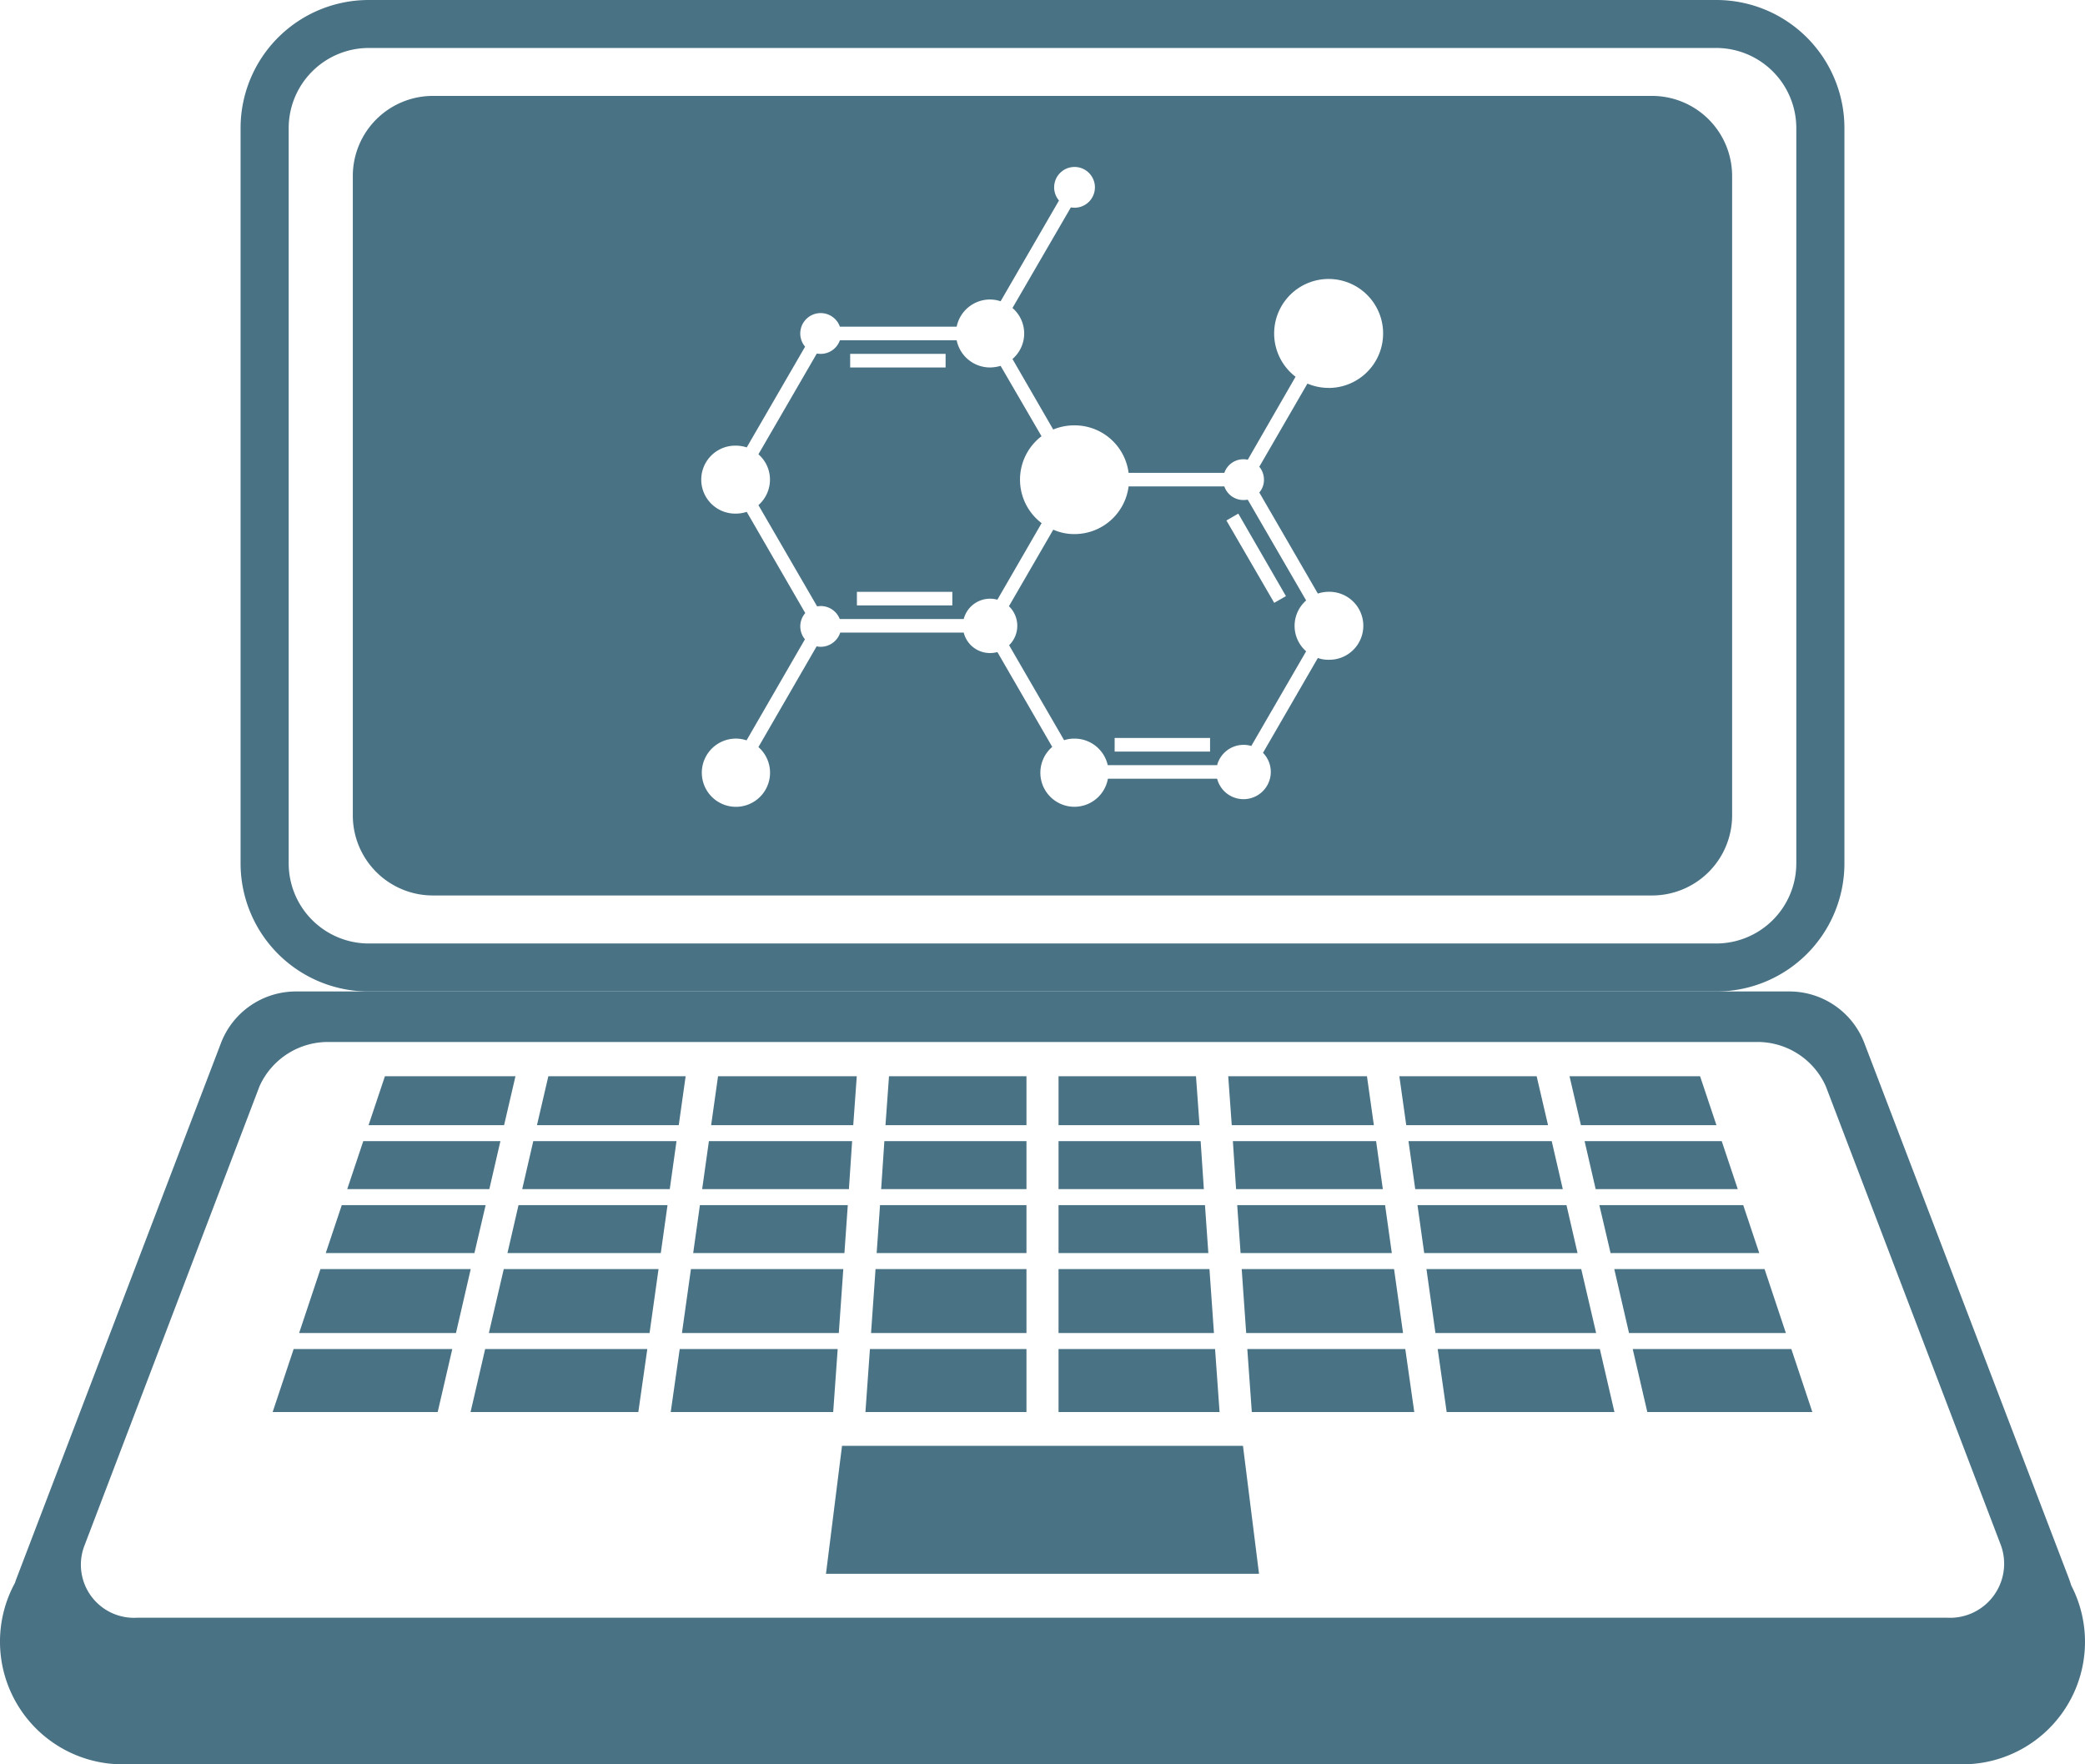 <svg xmlns="http://www.w3.org/2000/svg" viewBox="0 0 130 110"><defs><style>.a{fill:#497285;}</style></defs><title>Logos_modern</title><path class="a" d="M64.938,32.611a3.404,3.404,0,0,1,0-5.414l-2.55-4.387a2.404,2.404,0,0,1-.66.1,2.122,2.122,0,0,1-2.08-1.695h-7.28a1.27,1.27,0,0,1-1.2.848,1.945,1.945,0,0,1-.24-.02l-3.64,6.281a2.085,2.085,0,0,1,.72,1.585,2.116,2.116,0,0,1-.72,1.585l3.66,6.311a1.637,1.637,0,0,1,.22-.02,1.269,1.269,0,0,1,1.19.808h7.73a1.699,1.699,0,0,1,2.09-1.206h.01l2.76-4.776Zm-11.93-10.548h5.95V22.91h-5.95Zm6.37,15.683h-5.95v-.848h5.95Z"/><path class="a" d="M81.438,37.436l-3.64-6.281a2.3,2.3,0,0,1-.26.02,1.256,1.256,0,0,1-1.2-.848h-5.97a3.399,3.399,0,0,1-3.37,2.971,3.175,3.175,0,0,1-1.31-.269h-.02l-2.76,4.766.01.01a1.694,1.694,0,0,1,0,2.423l3.43,5.922a1.974,1.974,0,0,1,.65-.1,2.121,2.121,0,0,1,2.07,1.655h6.82a1.706,1.706,0,0,1,1.65-1.266,1.598,1.598,0,0,1,.48.07l3.42-5.902a2.105,2.105,0,0,1,0-3.17Zm-5.99,9.422h-5.95V46.01h5.95Zm4-9.272-2.98-5.135.74-.429,2.97,5.144Z"/><path class="a" d="M102.998,5.98h-76a4.994,4.994,0,0,0-5,4.985v39.88a4.994,4.994,0,0,0,5,4.985h76a4.994,4.994,0,0,0,5-4.985v-39.88A4.994,4.994,0,0,0,102.998,5.98Zm-20.16,18.205a3.432,3.432,0,0,1-1.32-.269l-3,5.184a1.266,1.266,0,0,1,.29.808,1.206,1.206,0,0,1-.29.798l3.65,6.301a2.144,2.144,0,0,1,.67-.11,2.119,2.119,0,1,1,0,4.237,1.89,1.89,0,0,1-.67-.11l-3.42,5.912a1.7,1.7,0,1,1-2.86,1.615h-6.81a2.122,2.122,0,1,1-3.47-1.984l-3.42-5.912a1.762,1.762,0,0,1-.46.06,1.683,1.683,0,0,1-1.64-1.276h-7.7a1.282,1.282,0,0,1-1.22.887,1.009,1.009,0,0,1-.25-.03l-3.63,6.281a2.127,2.127,0,1,1-1.4-.528,2.082,2.082,0,0,1,.66.11l3.64-6.301a1.265,1.265,0,0,1,.02-1.635l-3.65-6.311a2.147,2.147,0,0,1-.67.11,2.119,2.119,0,1,1,0-4.237,2.144,2.144,0,0,1,.67.11l3.64-6.281a1.272,1.272,0,1,1,2.17-1.246h7.28a2.122,2.122,0,0,1,2.08-1.695,2.083,2.083,0,0,1,.66.11l3.64-6.281a1.271,1.271,0,1,1,.97.449,1.64,1.64,0,0,1-.23-.02l-3.64,6.271a2.097,2.097,0,0,1,0,3.18l2.54,4.397a3.438,3.438,0,0,1,1.33-.259,3.39,3.39,0,0,1,3.37,2.961h5.97a1.256,1.256,0,0,1,1.2-.848,1.159,1.159,0,0,1,.26.03l2.98-5.174a3.397,3.397,0,1,1,2.06.698Z"/><path class="a" d="M107,2.991a4.998,4.998,0,0,1,5,4.985V53.839a4.998,4.998,0,0,1-5,4.985H23a4.998,4.998,0,0,1-5-4.985V7.976A4.998,4.998,0,0,1,23,2.991h84M107,0H23a7.988,7.988,0,0,0-8,7.976V53.839a7.988,7.988,0,0,0,8,7.976h84a7.988,7.988,0,0,0,8-7.976V7.976A7.988,7.988,0,0,0,107,0Z"/><path class="a" d="M129.14,98.844c-.04-.14-.09-.279-.14-.419l-12.76-33.4a5.004,5.004,0,0,0-4.68-3.21H18.46a5.004,5.004,0,0,0-4.68,3.21L.99,98.514l-.06.179c0,.01,0,.01-.01.02A7.649,7.649,0,0,0,7.66,110H122.33a7.636,7.636,0,0,0,6.81-11.156Zm-7.78,2.014H8.58a3.31,3.31,0,0,1-3.34-4.427L16.18,67.727a4.68,4.68,0,0,1,4.37-2.762h88.93a4.666,4.666,0,0,1,4.36,2.762L124.76,96.351A3.373,3.373,0,0,1,121.36,100.857Z"/><polygon class="a" points="32.14 67.099 31.43 70.15 22.98 70.15 24 67.099 32.14 67.099"/><polygon class="a" points="42.75 67.099 42.32 70.15 33.48 70.15 34.19 67.099 42.75 67.099"/><polygon class="a" points="53.42 67.099 53.2 70.15 44.34 70.15 44.77 67.099 53.42 67.099"/><polygon class="a" points="64 67.099 64 70.15 55.21 70.15 55.43 67.099 64 67.099"/><polygon class="a" points="74.79 70.15 66 70.15 66 67.099 74.57 67.099 74.79 70.15"/><polygon class="a" points="85.66 70.15 76.8 70.15 76.58 67.099 85.23 67.099 85.66 70.15"/><polygon class="a" points="96.52 70.15 87.68 70.15 87.25 67.099 95.81 67.099 96.52 70.15"/><polygon class="a" points="107.02 70.15 98.57 70.15 97.86 67.099 106 67.099 107.02 70.15"/><polygon class="a" points="108.35 74.138 99.49 74.138 98.8 71.147 107.35 71.147 108.35 74.138"/><polygon class="a" points="97.44 74.138 88.24 74.138 87.82 71.147 96.75 71.147 97.44 74.138"/><polygon class="a" points="113 88.036 102.71 88.036 101.8 84.108 111.69 84.108 113 88.036"/><polygon class="a" points="100.66 88.036 90.2 88.036 89.64 84.108 99.75 84.108 100.66 88.036"/><polygon class="a" points="88.18 88.036 78.05 88.036 77.77 84.108 87.62 84.108 88.18 88.036"/><polygon class="a" points="76.04 88.036 66 88.036 66 84.108 75.76 84.108 76.04 88.036"/><polygon class="a" points="64 84.108 64 88.036 53.96 88.036 54.24 84.108 64 84.108"/><polygon class="a" points="52.23 84.108 51.95 88.036 41.82 88.036 42.38 84.108 52.23 84.108"/><polygon class="a" points="40.36 84.108 39.8 88.036 29.34 88.036 30.25 84.108 40.36 84.108"/><polygon class="a" points="28.2 84.108 27.29 88.036 17 88.036 18.31 84.108 28.2 84.108"/><polygon class="a" points="29.35 79.123 28.43 83.111 18.65 83.111 19.98 79.123 29.35 79.123"/><polygon class="a" points="41.06 79.123 40.5 83.111 30.48 83.111 31.41 79.123 41.06 79.123"/><polygon class="a" points="52.58 79.123 52.3 83.111 42.52 83.111 43.08 79.123 52.58 79.123"/><polygon class="a" points="64 79.123 64 83.111 54.31 83.111 54.59 79.123 64 79.123"/><polygon class="a" points="75.69 83.111 66 83.111 66 79.123 75.41 79.123 75.69 83.111"/><polygon class="a" points="87.48 83.111 77.7 83.111 77.42 79.123 86.92 79.123 87.48 83.111"/><polygon class="a" points="99.52 83.111 89.5 83.111 88.94 79.123 98.59 79.123 99.52 83.111"/><polygon class="a" points="111.35 83.111 101.57 83.111 100.65 79.123 110.02 79.123 111.35 83.111"/><polygon class="a" points="109.69 78.126 100.42 78.126 99.72 75.135 108.69 75.135 109.69 78.126"/><polygon class="a" points="98.36 78.126 88.8 78.126 88.38 75.135 97.67 75.135 98.36 78.126"/><polygon class="a" points="86.78 78.126 77.35 78.126 77.14 75.135 86.36 75.135 86.78 78.126"/><polygon class="a" points="75.34 78.126 66 78.126 66 75.135 75.13 75.135 75.34 78.126"/><polygon class="a" points="64 75.135 64 78.126 54.66 78.126 54.87 75.135 64 75.135"/><polygon class="a" points="52.86 75.135 52.65 78.126 43.22 78.126 43.64 75.135 52.86 75.135"/><polygon class="a" points="41.62 75.135 41.2 78.126 31.64 78.126 32.33 75.135 41.62 75.135"/><polygon class="a" points="30.28 75.135 29.58 78.126 20.31 78.126 21.31 75.135 30.28 75.135"/><polygon class="a" points="31.2 71.147 30.51 74.138 21.65 74.138 22.65 71.147 31.2 71.147"/><polygon class="a" points="42.18 71.147 41.76 74.138 32.56 74.138 33.25 71.147 42.18 71.147"/><polygon class="a" points="53.13 71.147 52.93 74.138 43.78 74.138 44.2 71.147 53.13 71.147"/><polygon class="a" points="64 71.147 64 74.138 54.94 74.138 55.14 71.147 64 71.147"/><polygon class="a" points="75.06 74.138 66 74.138 66 71.147 74.86 71.147 75.06 74.138"/><polygon class="a" points="86.22 74.138 77.07 74.138 76.87 71.147 85.8 71.147 86.22 74.138"/><polygon class="a" points="78.5 98.121 51.5 98.121 52.5 90.145 77.5 90.145 78.5 98.121"/></svg>